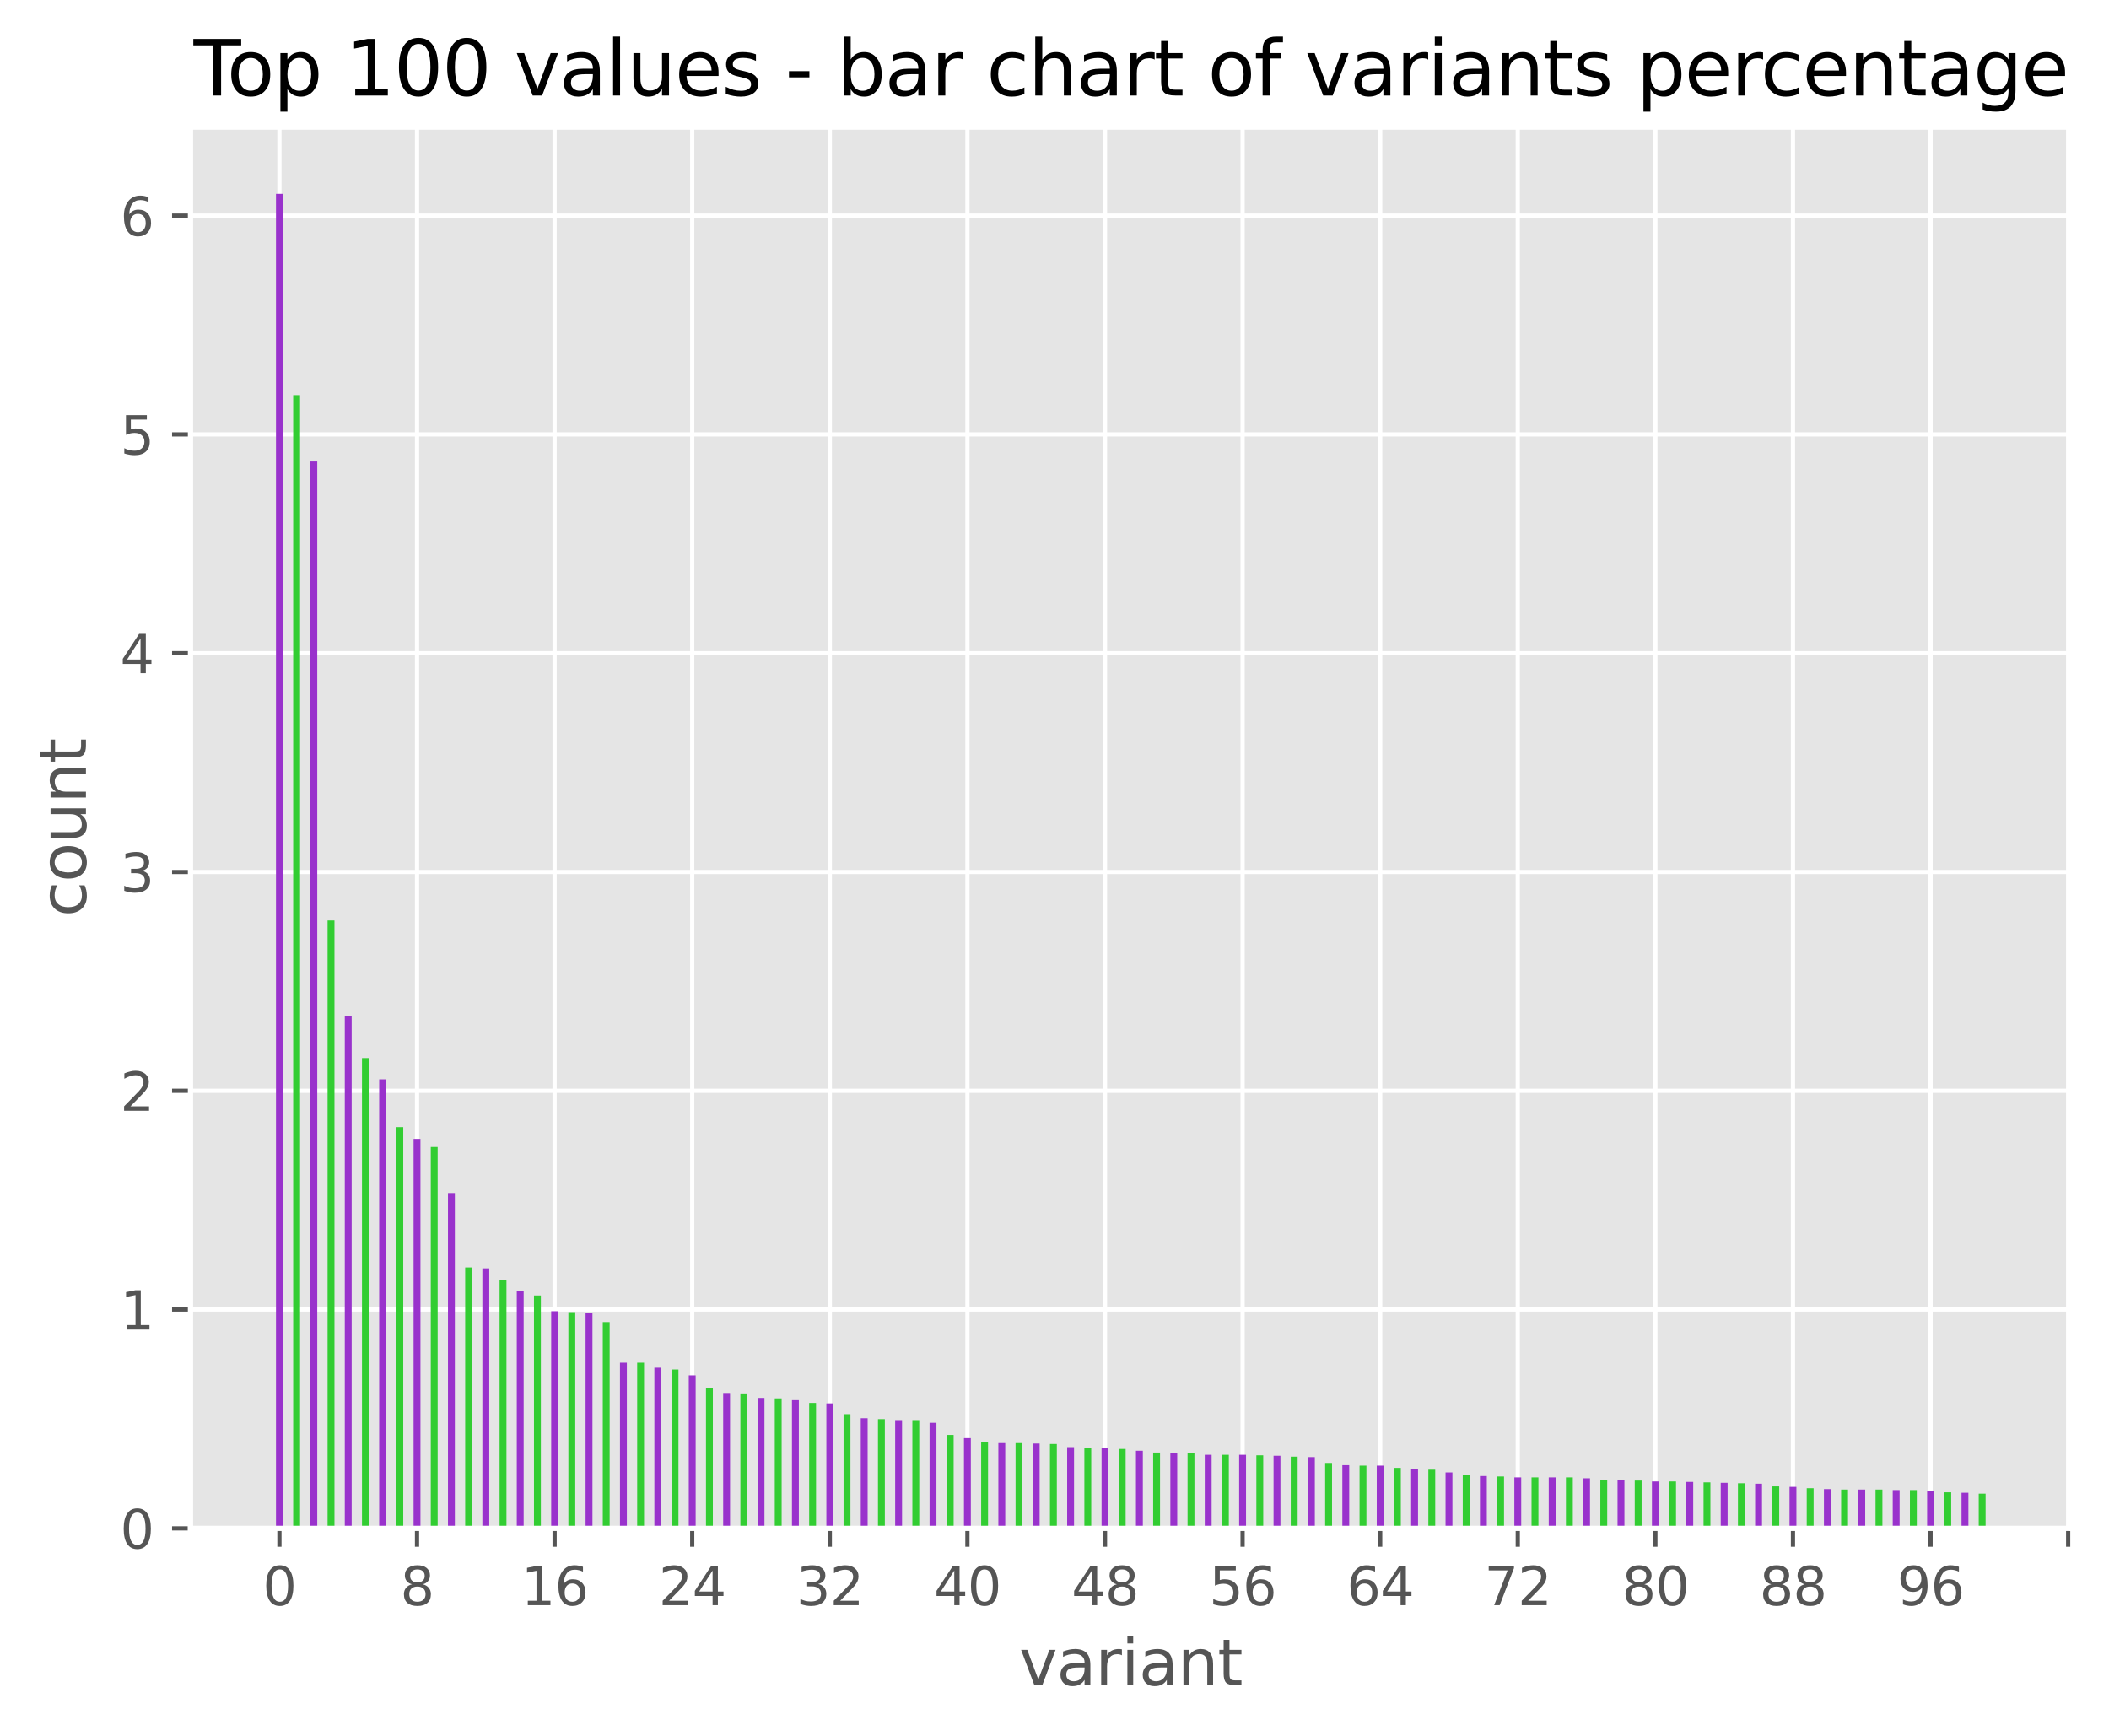 <?xml version="1.0" encoding="utf-8" standalone="no"?>
<!DOCTYPE svg PUBLIC "-//W3C//DTD SVG 1.1//EN"
  "http://www.w3.org/Graphics/SVG/1.1/DTD/svg11.dtd">
<svg xmlns:xlink="http://www.w3.org/1999/xlink" width="400.496pt" height="329.746pt" viewBox="0 0 400.496 329.746" xmlns="http://www.w3.org/2000/svg" version="1.1">
 <defs>
  <style type="text/css">*{stroke-linejoin: round; stroke-linecap: butt}</style>
 </defs>
 <g id="figure_1">
  <g id="patch_1">
   <path d="M 0 329.746 
L 400.496 329.746 
L 400.496 0 
L 0 0 
z
" style="fill: #ffffff"/>
  </g>
  <g id="axes_1">
   <g id="patch_2">
    <path d="M 36.176 290.254 
L 393.296 290.254 
L 393.296 24.142 
L 36.176 24.142 
z
" style="fill: #e5e5e5"/>
   </g>
   <g id="matplotlib.axis_1">
    <g id="xtick_1">
     <g id="line2d_1">
      <path d="M 53.062 290.254 
L 53.062 24.142 
" clip-path="url(#pe8bacda9ab)" style="fill: none; stroke: #ffffff; stroke-width: 0.8; stroke-linecap: square"/>
     </g>
     <g id="line2d_2">
      <defs>
       <path id="m573deefb38" d="M 0 0 
L 0 3.5 
" style="stroke: #555555; stroke-width: 0.8"/>
      </defs>
      <g>
       <use xlink:href="#m573deefb38" x="53.062" y="290.254" style="fill: #555555; stroke: #555555; stroke-width: 0.8"/>
      </g>
     </g>
     <g id="text_1">
      <!-- 0 -->
      <g style="fill: #555555" transform="translate(49.881 304.852)scale(0.1 -0.1)">
       <defs>
        <path id="DejaVuSans-30" d="M 2034 4250 
Q 1547 4250 1301 3770 
Q 1056 3291 1056 2328 
Q 1056 1369 1301 889 
Q 1547 409 2034 409 
Q 2525 409 2770 889 
Q 3016 1369 3016 2328 
Q 3016 3291 2770 3770 
Q 2525 4250 2034 4250 
z
M 2034 4750 
Q 2819 4750 3233 4129 
Q 3647 3509 3647 2328 
Q 3647 1150 3233 529 
Q 2819 -91 2034 -91 
Q 1250 -91 836 529 
Q 422 1150 422 2328 
Q 422 3509 836 4129 
Q 1250 4750 2034 4750 
z
" transform="scale(0.016)"/>
       </defs>
       <use xlink:href="#DejaVuSans-30"/>
      </g>
     </g>
    </g>
    <g id="xtick_2">
     <g id="line2d_3">
      <path d="M 79.191 290.254 
L 79.191 24.142 
" clip-path="url(#pe8bacda9ab)" style="fill: none; stroke: #ffffff; stroke-width: 0.8; stroke-linecap: square"/>
     </g>
     <g id="line2d_4">
      <g>
       <use xlink:href="#m573deefb38" x="79.191" y="290.254" style="fill: #555555; stroke: #555555; stroke-width: 0.8"/>
      </g>
     </g>
     <g id="text_2">
      <!-- 8 -->
      <g style="fill: #555555" transform="translate(76.01 304.852)scale(0.1 -0.1)">
       <defs>
        <path id="DejaVuSans-38" d="M 2034 2216 
Q 1584 2216 1326 1975 
Q 1069 1734 1069 1313 
Q 1069 891 1326 650 
Q 1584 409 2034 409 
Q 2484 409 2743 651 
Q 3003 894 3003 1313 
Q 3003 1734 2745 1975 
Q 2488 2216 2034 2216 
z
M 1403 2484 
Q 997 2584 770 2862 
Q 544 3141 544 3541 
Q 544 4100 942 4425 
Q 1341 4750 2034 4750 
Q 2731 4750 3128 4425 
Q 3525 4100 3525 3541 
Q 3525 3141 3298 2862 
Q 3072 2584 2669 2484 
Q 3125 2378 3379 2068 
Q 3634 1759 3634 1313 
Q 3634 634 3220 271 
Q 2806 -91 2034 -91 
Q 1263 -91 848 271 
Q 434 634 434 1313 
Q 434 1759 690 2068 
Q 947 2378 1403 2484 
z
M 1172 3481 
Q 1172 3119 1398 2916 
Q 1625 2713 2034 2713 
Q 2441 2713 2670 2916 
Q 2900 3119 2900 3481 
Q 2900 3844 2670 4047 
Q 2441 4250 2034 4250 
Q 1625 4250 1398 4047 
Q 1172 3844 1172 3481 
z
" transform="scale(0.016)"/>
       </defs>
       <use xlink:href="#DejaVuSans-38"/>
      </g>
     </g>
    </g>
    <g id="xtick_3">
     <g id="line2d_5">
      <path d="M 105.32 290.254 
L 105.32 24.142 
" clip-path="url(#pe8bacda9ab)" style="fill: none; stroke: #ffffff; stroke-width: 0.8; stroke-linecap: square"/>
     </g>
     <g id="line2d_6">
      <g>
       <use xlink:href="#m573deefb38" x="105.32" y="290.254" style="fill: #555555; stroke: #555555; stroke-width: 0.8"/>
      </g>
     </g>
     <g id="text_3">
      <!-- 16 -->
      <g style="fill: #555555" transform="translate(98.958 304.852)scale(0.1 -0.1)">
       <defs>
        <path id="DejaVuSans-31" d="M 794 531 
L 1825 531 
L 1825 4091 
L 703 3866 
L 703 4441 
L 1819 4666 
L 2450 4666 
L 2450 531 
L 3481 531 
L 3481 0 
L 794 0 
L 794 531 
z
" transform="scale(0.016)"/>
        <path id="DejaVuSans-36" d="M 2113 2584 
Q 1688 2584 1439 2293 
Q 1191 2003 1191 1497 
Q 1191 994 1439 701 
Q 1688 409 2113 409 
Q 2538 409 2786 701 
Q 3034 994 3034 1497 
Q 3034 2003 2786 2293 
Q 2538 2584 2113 2584 
z
M 3366 4563 
L 3366 3988 
Q 3128 4100 2886 4159 
Q 2644 4219 2406 4219 
Q 1781 4219 1451 3797 
Q 1122 3375 1075 2522 
Q 1259 2794 1537 2939 
Q 1816 3084 2150 3084 
Q 2853 3084 3261 2657 
Q 3669 2231 3669 1497 
Q 3669 778 3244 343 
Q 2819 -91 2113 -91 
Q 1303 -91 875 529 
Q 447 1150 447 2328 
Q 447 3434 972 4092 
Q 1497 4750 2381 4750 
Q 2619 4750 2861 4703 
Q 3103 4656 3366 4563 
z
" transform="scale(0.016)"/>
       </defs>
       <use xlink:href="#DejaVuSans-31"/>
       <use xlink:href="#DejaVuSans-36" x="63.623"/>
      </g>
     </g>
    </g>
    <g id="xtick_4">
     <g id="line2d_7">
      <path d="M 131.45 290.254 
L 131.45 24.142 
" clip-path="url(#pe8bacda9ab)" style="fill: none; stroke: #ffffff; stroke-width: 0.8; stroke-linecap: square"/>
     </g>
     <g id="line2d_8">
      <g>
       <use xlink:href="#m573deefb38" x="131.45" y="290.254" style="fill: #555555; stroke: #555555; stroke-width: 0.8"/>
      </g>
     </g>
     <g id="text_4">
      <!-- 24 -->
      <g style="fill: #555555" transform="translate(125.087 304.852)scale(0.1 -0.1)">
       <defs>
        <path id="DejaVuSans-32" d="M 1228 531 
L 3431 531 
L 3431 0 
L 469 0 
L 469 531 
Q 828 903 1448 1529 
Q 2069 2156 2228 2338 
Q 2531 2678 2651 2914 
Q 2772 3150 2772 3378 
Q 2772 3750 2511 3984 
Q 2250 4219 1831 4219 
Q 1534 4219 1204 4116 
Q 875 4013 500 3803 
L 500 4441 
Q 881 4594 1212 4672 
Q 1544 4750 1819 4750 
Q 2544 4750 2975 4387 
Q 3406 4025 3406 3419 
Q 3406 3131 3298 2873 
Q 3191 2616 2906 2266 
Q 2828 2175 2409 1742 
Q 1991 1309 1228 531 
z
" transform="scale(0.016)"/>
        <path id="DejaVuSans-34" d="M 2419 4116 
L 825 1625 
L 2419 1625 
L 2419 4116 
z
M 2253 4666 
L 3047 4666 
L 3047 1625 
L 3713 1625 
L 3713 1100 
L 3047 1100 
L 3047 0 
L 2419 0 
L 2419 1100 
L 313 1100 
L 313 1709 
L 2253 4666 
z
" transform="scale(0.016)"/>
       </defs>
       <use xlink:href="#DejaVuSans-32"/>
       <use xlink:href="#DejaVuSans-34" x="63.623"/>
      </g>
     </g>
    </g>
    <g id="xtick_5">
     <g id="line2d_9">
      <path d="M 157.579 290.254 
L 157.579 24.142 
" clip-path="url(#pe8bacda9ab)" style="fill: none; stroke: #ffffff; stroke-width: 0.8; stroke-linecap: square"/>
     </g>
     <g id="line2d_10">
      <g>
       <use xlink:href="#m573deefb38" x="157.579" y="290.254" style="fill: #555555; stroke: #555555; stroke-width: 0.8"/>
      </g>
     </g>
     <g id="text_5">
      <!-- 32 -->
      <g style="fill: #555555" transform="translate(151.216 304.852)scale(0.1 -0.1)">
       <defs>
        <path id="DejaVuSans-33" d="M 2597 2516 
Q 3050 2419 3304 2112 
Q 3559 1806 3559 1356 
Q 3559 666 3084 287 
Q 2609 -91 1734 -91 
Q 1441 -91 1130 -33 
Q 819 25 488 141 
L 488 750 
Q 750 597 1062 519 
Q 1375 441 1716 441 
Q 2309 441 2620 675 
Q 2931 909 2931 1356 
Q 2931 1769 2642 2001 
Q 2353 2234 1838 2234 
L 1294 2234 
L 1294 2753 
L 1863 2753 
Q 2328 2753 2575 2939 
Q 2822 3125 2822 3475 
Q 2822 3834 2567 4026 
Q 2313 4219 1838 4219 
Q 1578 4219 1281 4162 
Q 984 4106 628 3988 
L 628 4550 
Q 988 4650 1302 4700 
Q 1616 4750 1894 4750 
Q 2613 4750 3031 4423 
Q 3450 4097 3450 3541 
Q 3450 3153 3228 2886 
Q 3006 2619 2597 2516 
z
" transform="scale(0.016)"/>
       </defs>
       <use xlink:href="#DejaVuSans-33"/>
       <use xlink:href="#DejaVuSans-32" x="63.623"/>
      </g>
     </g>
    </g>
    <g id="xtick_6">
     <g id="line2d_11">
      <path d="M 183.708 290.254 
L 183.708 24.142 
" clip-path="url(#pe8bacda9ab)" style="fill: none; stroke: #ffffff; stroke-width: 0.8; stroke-linecap: square"/>
     </g>
     <g id="line2d_12">
      <g>
       <use xlink:href="#m573deefb38" x="183.708" y="290.254" style="fill: #555555; stroke: #555555; stroke-width: 0.8"/>
      </g>
     </g>
     <g id="text_6">
      <!-- 40 -->
      <g style="fill: #555555" transform="translate(177.345 304.852)scale(0.1 -0.1)">
       <use xlink:href="#DejaVuSans-34"/>
       <use xlink:href="#DejaVuSans-30" x="63.623"/>
      </g>
     </g>
    </g>
    <g id="xtick_7">
     <g id="line2d_13">
      <path d="M 209.837 290.254 
L 209.837 24.142 
" clip-path="url(#pe8bacda9ab)" style="fill: none; stroke: #ffffff; stroke-width: 0.8; stroke-linecap: square"/>
     </g>
     <g id="line2d_14">
      <g>
       <use xlink:href="#m573deefb38" x="209.837" y="290.254" style="fill: #555555; stroke: #555555; stroke-width: 0.8"/>
      </g>
     </g>
     <g id="text_7">
      <!-- 48 -->
      <g style="fill: #555555" transform="translate(203.475 304.852)scale(0.1 -0.1)">
       <use xlink:href="#DejaVuSans-34"/>
       <use xlink:href="#DejaVuSans-38" x="63.623"/>
      </g>
     </g>
    </g>
    <g id="xtick_8">
     <g id="line2d_15">
      <path d="M 235.966 290.254 
L 235.966 24.142 
" clip-path="url(#pe8bacda9ab)" style="fill: none; stroke: #ffffff; stroke-width: 0.8; stroke-linecap: square"/>
     </g>
     <g id="line2d_16">
      <g>
       <use xlink:href="#m573deefb38" x="235.966" y="290.254" style="fill: #555555; stroke: #555555; stroke-width: 0.8"/>
      </g>
     </g>
     <g id="text_8">
      <!-- 56 -->
      <g style="fill: #555555" transform="translate(229.604 304.852)scale(0.1 -0.1)">
       <defs>
        <path id="DejaVuSans-35" d="M 691 4666 
L 3169 4666 
L 3169 4134 
L 1269 4134 
L 1269 2991 
Q 1406 3038 1543 3061 
Q 1681 3084 1819 3084 
Q 2600 3084 3056 2656 
Q 3513 2228 3513 1497 
Q 3513 744 3044 326 
Q 2575 -91 1722 -91 
Q 1428 -91 1123 -41 
Q 819 9 494 109 
L 494 744 
Q 775 591 1075 516 
Q 1375 441 1709 441 
Q 2250 441 2565 725 
Q 2881 1009 2881 1497 
Q 2881 1984 2565 2268 
Q 2250 2553 1709 2553 
Q 1456 2553 1204 2497 
Q 953 2441 691 2322 
L 691 4666 
z
" transform="scale(0.016)"/>
       </defs>
       <use xlink:href="#DejaVuSans-35"/>
       <use xlink:href="#DejaVuSans-36" x="63.623"/>
      </g>
     </g>
    </g>
    <g id="xtick_9">
     <g id="line2d_17">
      <path d="M 262.095 290.254 
L 262.095 24.142 
" clip-path="url(#pe8bacda9ab)" style="fill: none; stroke: #ffffff; stroke-width: 0.8; stroke-linecap: square"/>
     </g>
     <g id="line2d_18">
      <g>
       <use xlink:href="#m573deefb38" x="262.095" y="290.254" style="fill: #555555; stroke: #555555; stroke-width: 0.8"/>
      </g>
     </g>
     <g id="text_9">
      <!-- 64 -->
      <g style="fill: #555555" transform="translate(255.733 304.852)scale(0.1 -0.1)">
       <use xlink:href="#DejaVuSans-36"/>
       <use xlink:href="#DejaVuSans-34" x="63.623"/>
      </g>
     </g>
    </g>
    <g id="xtick_10">
     <g id="line2d_19">
      <path d="M 288.224 290.254 
L 288.224 24.142 
" clip-path="url(#pe8bacda9ab)" style="fill: none; stroke: #ffffff; stroke-width: 0.8; stroke-linecap: square"/>
     </g>
     <g id="line2d_20">
      <g>
       <use xlink:href="#m573deefb38" x="288.224" y="290.254" style="fill: #555555; stroke: #555555; stroke-width: 0.8"/>
      </g>
     </g>
     <g id="text_10">
      <!-- 72 -->
      <g style="fill: #555555" transform="translate(281.862 304.852)scale(0.1 -0.1)">
       <defs>
        <path id="DejaVuSans-37" d="M 525 4666 
L 3525 4666 
L 3525 4397 
L 1831 0 
L 1172 0 
L 2766 4134 
L 525 4134 
L 525 4666 
z
" transform="scale(0.016)"/>
       </defs>
       <use xlink:href="#DejaVuSans-37"/>
       <use xlink:href="#DejaVuSans-32" x="63.623"/>
      </g>
     </g>
    </g>
    <g id="xtick_11">
     <g id="line2d_21">
      <path d="M 314.354 290.254 
L 314.354 24.142 
" clip-path="url(#pe8bacda9ab)" style="fill: none; stroke: #ffffff; stroke-width: 0.8; stroke-linecap: square"/>
     </g>
     <g id="line2d_22">
      <g>
       <use xlink:href="#m573deefb38" x="314.354" y="290.254" style="fill: #555555; stroke: #555555; stroke-width: 0.8"/>
      </g>
     </g>
     <g id="text_11">
      <!-- 80 -->
      <g style="fill: #555555" transform="translate(307.991 304.852)scale(0.1 -0.1)">
       <use xlink:href="#DejaVuSans-38"/>
       <use xlink:href="#DejaVuSans-30" x="63.623"/>
      </g>
     </g>
    </g>
    <g id="xtick_12">
     <g id="line2d_23">
      <path d="M 340.483 290.254 
L 340.483 24.142 
" clip-path="url(#pe8bacda9ab)" style="fill: none; stroke: #ffffff; stroke-width: 0.8; stroke-linecap: square"/>
     </g>
     <g id="line2d_24">
      <g>
       <use xlink:href="#m573deefb38" x="340.483" y="290.254" style="fill: #555555; stroke: #555555; stroke-width: 0.8"/>
      </g>
     </g>
     <g id="text_12">
      <!-- 88 -->
      <g style="fill: #555555" transform="translate(334.12 304.852)scale(0.1 -0.1)">
       <use xlink:href="#DejaVuSans-38"/>
       <use xlink:href="#DejaVuSans-38" x="63.623"/>
      </g>
     </g>
    </g>
    <g id="xtick_13">
     <g id="line2d_25">
      <path d="M 366.612 290.254 
L 366.612 24.142 
" clip-path="url(#pe8bacda9ab)" style="fill: none; stroke: #ffffff; stroke-width: 0.8; stroke-linecap: square"/>
     </g>
     <g id="line2d_26">
      <g>
       <use xlink:href="#m573deefb38" x="366.612" y="290.254" style="fill: #555555; stroke: #555555; stroke-width: 0.8"/>
      </g>
     </g>
     <g id="text_13">
      <!-- 96 -->
      <g style="fill: #555555" transform="translate(360.249 304.852)scale(0.1 -0.1)">
       <defs>
        <path id="DejaVuSans-39" d="M 703 97 
L 703 672 
Q 941 559 1184 500 
Q 1428 441 1663 441 
Q 2288 441 2617 861 
Q 2947 1281 2994 2138 
Q 2813 1869 2534 1725 
Q 2256 1581 1919 1581 
Q 1219 1581 811 2004 
Q 403 2428 403 3163 
Q 403 3881 828 4315 
Q 1253 4750 1959 4750 
Q 2769 4750 3195 4129 
Q 3622 3509 3622 2328 
Q 3622 1225 3098 567 
Q 2575 -91 1691 -91 
Q 1453 -91 1209 -44 
Q 966 3 703 97 
z
M 1959 2075 
Q 2384 2075 2632 2365 
Q 2881 2656 2881 3163 
Q 2881 3666 2632 3958 
Q 2384 4250 1959 4250 
Q 1534 4250 1286 3958 
Q 1038 3666 1038 3163 
Q 1038 2656 1286 2365 
Q 1534 2075 1959 2075 
z
" transform="scale(0.016)"/>
       </defs>
       <use xlink:href="#DejaVuSans-39"/>
       <use xlink:href="#DejaVuSans-36" x="63.623"/>
      </g>
     </g>
    </g>
    <g id="xtick_14">
     <g id="line2d_27">
      <path d="M 392.741 290.254 
L 392.741 24.142 
" clip-path="url(#pe8bacda9ab)" style="fill: none; stroke: #ffffff; stroke-width: 0.8; stroke-linecap: square"/>
     </g>
     <g id="line2d_28">
      <g>
       <use xlink:href="#m573deefb38" x="392.741" y="290.254" style="fill: #555555; stroke: #555555; stroke-width: 0.8"/>
      </g>
     </g>
    </g>
    <g id="text_14">
     <!-- variant -->
     <g style="fill: #555555" transform="translate(193.543 320.05)scale(0.12 -0.12)">
      <defs>
       <path id="DejaVuSans-76" d="M 191 3500 
L 800 3500 
L 1894 563 
L 2988 3500 
L 3597 3500 
L 2284 0 
L 1503 0 
L 191 3500 
z
" transform="scale(0.016)"/>
       <path id="DejaVuSans-61" d="M 2194 1759 
Q 1497 1759 1228 1600 
Q 959 1441 959 1056 
Q 959 750 1161 570 
Q 1363 391 1709 391 
Q 2188 391 2477 730 
Q 2766 1069 2766 1631 
L 2766 1759 
L 2194 1759 
z
M 3341 1997 
L 3341 0 
L 2766 0 
L 2766 531 
Q 2569 213 2275 61 
Q 1981 -91 1556 -91 
Q 1019 -91 701 211 
Q 384 513 384 1019 
Q 384 1609 779 1909 
Q 1175 2209 1959 2209 
L 2766 2209 
L 2766 2266 
Q 2766 2663 2505 2880 
Q 2244 3097 1772 3097 
Q 1472 3097 1187 3025 
Q 903 2953 641 2809 
L 641 3341 
Q 956 3463 1253 3523 
Q 1550 3584 1831 3584 
Q 2591 3584 2966 3190 
Q 3341 2797 3341 1997 
z
" transform="scale(0.016)"/>
       <path id="DejaVuSans-72" d="M 2631 2963 
Q 2534 3019 2420 3045 
Q 2306 3072 2169 3072 
Q 1681 3072 1420 2755 
Q 1159 2438 1159 1844 
L 1159 0 
L 581 0 
L 581 3500 
L 1159 3500 
L 1159 2956 
Q 1341 3275 1631 3429 
Q 1922 3584 2338 3584 
Q 2397 3584 2469 3576 
Q 2541 3569 2628 3553 
L 2631 2963 
z
" transform="scale(0.016)"/>
       <path id="DejaVuSans-69" d="M 603 3500 
L 1178 3500 
L 1178 0 
L 603 0 
L 603 3500 
z
M 603 4863 
L 1178 4863 
L 1178 4134 
L 603 4134 
L 603 4863 
z
" transform="scale(0.016)"/>
       <path id="DejaVuSans-6e" d="M 3513 2113 
L 3513 0 
L 2938 0 
L 2938 2094 
Q 2938 2591 2744 2837 
Q 2550 3084 2163 3084 
Q 1697 3084 1428 2787 
Q 1159 2491 1159 1978 
L 1159 0 
L 581 0 
L 581 3500 
L 1159 3500 
L 1159 2956 
Q 1366 3272 1645 3428 
Q 1925 3584 2291 3584 
Q 2894 3584 3203 3211 
Q 3513 2838 3513 2113 
z
" transform="scale(0.016)"/>
       <path id="DejaVuSans-74" d="M 1172 4494 
L 1172 3500 
L 2356 3500 
L 2356 3053 
L 1172 3053 
L 1172 1153 
Q 1172 725 1289 603 
Q 1406 481 1766 481 
L 2356 481 
L 2356 0 
L 1766 0 
Q 1100 0 847 248 
Q 594 497 594 1153 
L 594 3053 
L 172 3053 
L 172 3500 
L 594 3500 
L 594 4494 
L 1172 4494 
z
" transform="scale(0.016)"/>
      </defs>
      <use xlink:href="#DejaVuSans-76"/>
      <use xlink:href="#DejaVuSans-61" x="59.18"/>
      <use xlink:href="#DejaVuSans-72" x="120.459"/>
      <use xlink:href="#DejaVuSans-69" x="161.572"/>
      <use xlink:href="#DejaVuSans-61" x="189.355"/>
      <use xlink:href="#DejaVuSans-6e" x="250.635"/>
      <use xlink:href="#DejaVuSans-74" x="314.014"/>
     </g>
    </g>
   </g>
   <g id="matplotlib.axis_2">
    <g id="ytick_1">
     <g id="line2d_29">
      <path d="M 36.176 290.254 
L 393.296 290.254 
" clip-path="url(#pe8bacda9ab)" style="fill: none; stroke: #ffffff; stroke-width: 0.8; stroke-linecap: square"/>
     </g>
     <g id="line2d_30">
      <defs>
       <path id="mc9c6b6f930" d="M 0 0 
L -3.5 0 
" style="stroke: #555555; stroke-width: 0.8"/>
      </defs>
      <g>
       <use xlink:href="#mc9c6b6f930" x="36.176" y="290.254" style="fill: #555555; stroke: #555555; stroke-width: 0.8"/>
      </g>
     </g>
     <g id="text_15">
      <!-- 0 -->
      <g style="fill: #555555" transform="translate(22.814 294.053)scale(0.1 -0.1)">
       <use xlink:href="#DejaVuSans-30"/>
      </g>
     </g>
    </g>
    <g id="ytick_2">
     <g id="line2d_31">
      <path d="M 36.176 248.703 
L 393.296 248.703 
" clip-path="url(#pe8bacda9ab)" style="fill: none; stroke: #ffffff; stroke-width: 0.8; stroke-linecap: square"/>
     </g>
     <g id="line2d_32">
      <g>
       <use xlink:href="#mc9c6b6f930" x="36.176" y="248.703" style="fill: #555555; stroke: #555555; stroke-width: 0.8"/>
      </g>
     </g>
     <g id="text_16">
      <!-- 1 -->
      <g style="fill: #555555" transform="translate(22.814 252.502)scale(0.1 -0.1)">
       <use xlink:href="#DejaVuSans-31"/>
      </g>
     </g>
    </g>
    <g id="ytick_3">
     <g id="line2d_33">
      <path d="M 36.176 207.153 
L 393.296 207.153 
" clip-path="url(#pe8bacda9ab)" style="fill: none; stroke: #ffffff; stroke-width: 0.8; stroke-linecap: square"/>
     </g>
     <g id="line2d_34">
      <g>
       <use xlink:href="#mc9c6b6f930" x="36.176" y="207.153" style="fill: #555555; stroke: #555555; stroke-width: 0.8"/>
      </g>
     </g>
     <g id="text_17">
      <!-- 2 -->
      <g style="fill: #555555" transform="translate(22.814 210.952)scale(0.1 -0.1)">
       <use xlink:href="#DejaVuSans-32"/>
      </g>
     </g>
    </g>
    <g id="ytick_4">
     <g id="line2d_35">
      <path d="M 36.176 165.602 
L 393.296 165.602 
" clip-path="url(#pe8bacda9ab)" style="fill: none; stroke: #ffffff; stroke-width: 0.8; stroke-linecap: square"/>
     </g>
     <g id="line2d_36">
      <g>
       <use xlink:href="#mc9c6b6f930" x="36.176" y="165.602" style="fill: #555555; stroke: #555555; stroke-width: 0.8"/>
      </g>
     </g>
     <g id="text_18">
      <!-- 3 -->
      <g style="fill: #555555" transform="translate(22.814 169.401)scale(0.1 -0.1)">
       <use xlink:href="#DejaVuSans-33"/>
      </g>
     </g>
    </g>
    <g id="ytick_5">
     <g id="line2d_37">
      <path d="M 36.176 124.051 
L 393.296 124.051 
" clip-path="url(#pe8bacda9ab)" style="fill: none; stroke: #ffffff; stroke-width: 0.8; stroke-linecap: square"/>
     </g>
     <g id="line2d_38">
      <g>
       <use xlink:href="#mc9c6b6f930" x="36.176" y="124.051" style="fill: #555555; stroke: #555555; stroke-width: 0.8"/>
      </g>
     </g>
     <g id="text_19">
      <!-- 4 -->
      <g style="fill: #555555" transform="translate(22.814 127.85)scale(0.1 -0.1)">
       <use xlink:href="#DejaVuSans-34"/>
      </g>
     </g>
    </g>
    <g id="ytick_6">
     <g id="line2d_39">
      <path d="M 36.176 82.501 
L 393.296 82.501 
" clip-path="url(#pe8bacda9ab)" style="fill: none; stroke: #ffffff; stroke-width: 0.8; stroke-linecap: square"/>
     </g>
     <g id="line2d_40">
      <g>
       <use xlink:href="#mc9c6b6f930" x="36.176" y="82.501" style="fill: #555555; stroke: #555555; stroke-width: 0.8"/>
      </g>
     </g>
     <g id="text_20">
      <!-- 5 -->
      <g style="fill: #555555" transform="translate(22.814 86.3)scale(0.1 -0.1)">
       <use xlink:href="#DejaVuSans-35"/>
      </g>
     </g>
    </g>
    <g id="ytick_7">
     <g id="line2d_41">
      <path d="M 36.176 40.95 
L 393.296 40.95 
" clip-path="url(#pe8bacda9ab)" style="fill: none; stroke: #ffffff; stroke-width: 0.8; stroke-linecap: square"/>
     </g>
     <g id="line2d_42">
      <g>
       <use xlink:href="#mc9c6b6f930" x="36.176" y="40.95" style="fill: #555555; stroke: #555555; stroke-width: 0.8"/>
      </g>
     </g>
     <g id="text_21">
      <!-- 6 -->
      <g style="fill: #555555" transform="translate(22.814 44.749)scale(0.1 -0.1)">
       <use xlink:href="#DejaVuSans-36"/>
      </g>
     </g>
    </g>
    <g id="text_22">
     <!-- count -->
     <g style="fill: #555555" transform="translate(16.318 174.125)rotate(-90)scale(0.12 -0.12)">
      <defs>
       <path id="DejaVuSans-63" d="M 3122 3366 
L 3122 2828 
Q 2878 2963 2633 3030 
Q 2388 3097 2138 3097 
Q 1578 3097 1268 2742 
Q 959 2388 959 1747 
Q 959 1106 1268 751 
Q 1578 397 2138 397 
Q 2388 397 2633 464 
Q 2878 531 3122 666 
L 3122 134 
Q 2881 22 2623 -34 
Q 2366 -91 2075 -91 
Q 1284 -91 818 406 
Q 353 903 353 1747 
Q 353 2603 823 3093 
Q 1294 3584 2113 3584 
Q 2378 3584 2631 3529 
Q 2884 3475 3122 3366 
z
" transform="scale(0.016)"/>
       <path id="DejaVuSans-6f" d="M 1959 3097 
Q 1497 3097 1228 2736 
Q 959 2375 959 1747 
Q 959 1119 1226 758 
Q 1494 397 1959 397 
Q 2419 397 2687 759 
Q 2956 1122 2956 1747 
Q 2956 2369 2687 2733 
Q 2419 3097 1959 3097 
z
M 1959 3584 
Q 2709 3584 3137 3096 
Q 3566 2609 3566 1747 
Q 3566 888 3137 398 
Q 2709 -91 1959 -91 
Q 1206 -91 779 398 
Q 353 888 353 1747 
Q 353 2609 779 3096 
Q 1206 3584 1959 3584 
z
" transform="scale(0.016)"/>
       <path id="DejaVuSans-75" d="M 544 1381 
L 544 3500 
L 1119 3500 
L 1119 1403 
Q 1119 906 1312 657 
Q 1506 409 1894 409 
Q 2359 409 2629 706 
Q 2900 1003 2900 1516 
L 2900 3500 
L 3475 3500 
L 3475 0 
L 2900 0 
L 2900 538 
Q 2691 219 2414 64 
Q 2138 -91 1772 -91 
Q 1169 -91 856 284 
Q 544 659 544 1381 
z
M 1991 3584 
L 1991 3584 
z
" transform="scale(0.016)"/>
      </defs>
      <use xlink:href="#DejaVuSans-63"/>
      <use xlink:href="#DejaVuSans-6f" x="54.98"/>
      <use xlink:href="#DejaVuSans-75" x="116.162"/>
      <use xlink:href="#DejaVuSans-6e" x="179.541"/>
      <use xlink:href="#DejaVuSans-74" x="242.92"/>
     </g>
    </g>
   </g>
   <g id="patch_3">
    <path d="M 52.409 290.254 
L 53.715 290.254 
L 53.715 36.814 
L 52.409 36.814 
z
" clip-path="url(#pe8bacda9ab)" style="fill: #9932cc"/>
   </g>
   <g id="patch_4">
    <path d="M 55.675 290.254 
L 56.982 290.254 
L 56.982 75.04 
L 55.675 75.04 
z
" clip-path="url(#pe8bacda9ab)" style="fill: #32cd32"/>
   </g>
   <g id="patch_5">
    <path d="M 58.941 290.254 
L 60.248 290.254 
L 60.248 87.639 
L 58.941 87.639 
z
" clip-path="url(#pe8bacda9ab)" style="fill: #9932cc"/>
   </g>
   <g id="patch_6">
    <path d="M 62.207 290.254 
L 63.514 290.254 
L 63.514 174.804 
L 62.207 174.804 
z
" clip-path="url(#pe8bacda9ab)" style="fill: #32cd32"/>
   </g>
   <g id="patch_7">
    <path d="M 65.474 290.254 
L 66.78 290.254 
L 66.78 192.889 
L 65.474 192.889 
z
" clip-path="url(#pe8bacda9ab)" style="fill: #9932cc"/>
   </g>
   <g id="patch_8">
    <path d="M 68.74 290.254 
L 70.046 290.254 
L 70.046 200.946 
L 68.74 200.946 
z
" clip-path="url(#pe8bacda9ab)" style="fill: #32cd32"/>
   </g>
   <g id="patch_9">
    <path d="M 72.006 290.254 
L 73.312 290.254 
L 73.312 204.974 
L 72.006 204.974 
z
" clip-path="url(#pe8bacda9ab)" style="fill: #9932cc"/>
   </g>
   <g id="patch_10">
    <path d="M 75.272 290.254 
L 76.578 290.254 
L 76.578 214.059 
L 75.272 214.059 
z
" clip-path="url(#pe8bacda9ab)" style="fill: #32cd32"/>
   </g>
   <g id="patch_11">
    <path d="M 78.538 290.254 
L 79.845 290.254 
L 79.845 216.287 
L 78.538 216.287 
z
" clip-path="url(#pe8bacda9ab)" style="fill: #9932cc"/>
   </g>
   <g id="patch_12">
    <path d="M 81.804 290.254 
L 83.111 290.254 
L 83.111 217.83 
L 81.804 217.83 
z
" clip-path="url(#pe8bacda9ab)" style="fill: #32cd32"/>
   </g>
   <g id="patch_13">
    <path d="M 85.07 290.254 
L 86.377 290.254 
L 86.377 226.572 
L 85.07 226.572 
z
" clip-path="url(#pe8bacda9ab)" style="fill: #9932cc"/>
   </g>
   <g id="patch_14">
    <path d="M 88.337 290.254 
L 89.643 290.254 
L 89.643 240.714 
L 88.337 240.714 
z
" clip-path="url(#pe8bacda9ab)" style="fill: #32cd32"/>
   </g>
   <g id="patch_15">
    <path d="M 91.603 290.254 
L 92.909 290.254 
L 92.909 240.886 
L 91.603 240.886 
z
" clip-path="url(#pe8bacda9ab)" style="fill: #9932cc"/>
   </g>
   <g id="patch_16">
    <path d="M 94.869 290.254 
L 96.175 290.254 
L 96.175 243.114 
L 94.869 243.114 
z
" clip-path="url(#pe8bacda9ab)" style="fill: #32cd32"/>
   </g>
   <g id="patch_17">
    <path d="M 98.135 290.254 
L 99.441 290.254 
L 99.441 245.171 
L 98.135 245.171 
z
" clip-path="url(#pe8bacda9ab)" style="fill: #9932cc"/>
   </g>
   <g id="patch_18">
    <path d="M 101.401 290.254 
L 102.708 290.254 
L 102.708 246.028 
L 101.401 246.028 
z
" clip-path="url(#pe8bacda9ab)" style="fill: #32cd32"/>
   </g>
   <g id="patch_19">
    <path d="M 104.667 290.254 
L 105.974 290.254 
L 105.974 249.028 
L 104.667 249.028 
z
" clip-path="url(#pe8bacda9ab)" style="fill: #9932cc"/>
   </g>
   <g id="patch_20">
    <path d="M 107.933 290.254 
L 109.24 290.254 
L 109.24 249.199 
L 107.933 249.199 
z
" clip-path="url(#pe8bacda9ab)" style="fill: #32cd32"/>
   </g>
   <g id="patch_21">
    <path d="M 111.2 290.254 
L 112.506 290.254 
L 112.506 249.371 
L 111.2 249.371 
z
" clip-path="url(#pe8bacda9ab)" style="fill: #9932cc"/>
   </g>
   <g id="patch_22">
    <path d="M 114.466 290.254 
L 115.772 290.254 
L 115.772 251.085 
L 114.466 251.085 
z
" clip-path="url(#pe8bacda9ab)" style="fill: #32cd32"/>
   </g>
   <g id="patch_23">
    <path d="M 117.732 290.254 
L 119.038 290.254 
L 119.038 258.799 
L 117.732 258.799 
z
" clip-path="url(#pe8bacda9ab)" style="fill: #9932cc"/>
   </g>
   <g id="patch_24">
    <path d="M 120.998 290.254 
L 122.304 290.254 
L 122.304 258.799 
L 120.998 258.799 
z
" clip-path="url(#pe8bacda9ab)" style="fill: #32cd32"/>
   </g>
   <g id="patch_25">
    <path d="M 124.264 290.254 
L 125.571 290.254 
L 125.571 259.742 
L 124.264 259.742 
z
" clip-path="url(#pe8bacda9ab)" style="fill: #9932cc"/>
   </g>
   <g id="patch_26">
    <path d="M 127.53 290.254 
L 128.837 290.254 
L 128.837 260.084 
L 127.53 260.084 
z
" clip-path="url(#pe8bacda9ab)" style="fill: #32cd32"/>
   </g>
   <g id="patch_27">
    <path d="M 130.796 290.254 
L 132.103 290.254 
L 132.103 261.199 
L 130.796 261.199 
z
" clip-path="url(#pe8bacda9ab)" style="fill: #9932cc"/>
   </g>
   <g id="patch_28">
    <path d="M 134.063 290.254 
L 135.369 290.254 
L 135.369 263.684 
L 134.063 263.684 
z
" clip-path="url(#pe8bacda9ab)" style="fill: #32cd32"/>
   </g>
   <g id="patch_29">
    <path d="M 137.329 290.254 
L 138.635 290.254 
L 138.635 264.541 
L 137.329 264.541 
z
" clip-path="url(#pe8bacda9ab)" style="fill: #9932cc"/>
   </g>
   <g id="patch_30">
    <path d="M 140.595 290.254 
L 141.901 290.254 
L 141.901 264.627 
L 140.595 264.627 
z
" clip-path="url(#pe8bacda9ab)" style="fill: #32cd32"/>
   </g>
   <g id="patch_31">
    <path d="M 143.861 290.254 
L 145.167 290.254 
L 145.167 265.484 
L 143.861 265.484 
z
" clip-path="url(#pe8bacda9ab)" style="fill: #9932cc"/>
   </g>
   <g id="patch_32">
    <path d="M 147.127 290.254 
L 148.434 290.254 
L 148.434 265.57 
L 147.127 265.57 
z
" clip-path="url(#pe8bacda9ab)" style="fill: #32cd32"/>
   </g>
   <g id="patch_33">
    <path d="M 150.393 290.254 
L 151.7 290.254 
L 151.7 265.913 
L 150.393 265.913 
z
" clip-path="url(#pe8bacda9ab)" style="fill: #9932cc"/>
   </g>
   <g id="patch_34">
    <path d="M 153.659 290.254 
L 154.966 290.254 
L 154.966 266.427 
L 153.659 266.427 
z
" clip-path="url(#pe8bacda9ab)" style="fill: #32cd32"/>
   </g>
   <g id="patch_35">
    <path d="M 156.926 290.254 
L 158.232 290.254 
L 158.232 266.512 
L 156.926 266.512 
z
" clip-path="url(#pe8bacda9ab)" style="fill: #9932cc"/>
   </g>
   <g id="patch_36">
    <path d="M 160.192 290.254 
L 161.498 290.254 
L 161.498 268.57 
L 160.192 268.57 
z
" clip-path="url(#pe8bacda9ab)" style="fill: #32cd32"/>
   </g>
   <g id="patch_37">
    <path d="M 163.458 290.254 
L 164.764 290.254 
L 164.764 269.341 
L 163.458 269.341 
z
" clip-path="url(#pe8bacda9ab)" style="fill: #9932cc"/>
   </g>
   <g id="patch_38">
    <path d="M 166.724 290.254 
L 168.03 290.254 
L 168.03 269.512 
L 166.724 269.512 
z
" clip-path="url(#pe8bacda9ab)" style="fill: #32cd32"/>
   </g>
   <g id="patch_39">
    <path d="M 169.99 290.254 
L 171.297 290.254 
L 171.297 269.684 
L 169.99 269.684 
z
" clip-path="url(#pe8bacda9ab)" style="fill: #9932cc"/>
   </g>
   <g id="patch_40">
    <path d="M 173.256 290.254 
L 174.563 290.254 
L 174.563 269.684 
L 173.256 269.684 
z
" clip-path="url(#pe8bacda9ab)" style="fill: #32cd32"/>
   </g>
   <g id="patch_41">
    <path d="M 176.522 290.254 
L 177.829 290.254 
L 177.829 270.198 
L 176.522 270.198 
z
" clip-path="url(#pe8bacda9ab)" style="fill: #9932cc"/>
   </g>
   <g id="patch_42">
    <path d="M 179.789 290.254 
L 181.095 290.254 
L 181.095 272.512 
L 179.789 272.512 
z
" clip-path="url(#pe8bacda9ab)" style="fill: #32cd32"/>
   </g>
   <g id="patch_43">
    <path d="M 183.055 290.254 
L 184.361 290.254 
L 184.361 273.112 
L 183.055 273.112 
z
" clip-path="url(#pe8bacda9ab)" style="fill: #9932cc"/>
   </g>
   <g id="patch_44">
    <path d="M 186.321 290.254 
L 187.627 290.254 
L 187.627 273.883 
L 186.321 273.883 
z
" clip-path="url(#pe8bacda9ab)" style="fill: #32cd32"/>
   </g>
   <g id="patch_45">
    <path d="M 189.587 290.254 
L 190.893 290.254 
L 190.893 274.055 
L 189.587 274.055 
z
" clip-path="url(#pe8bacda9ab)" style="fill: #9932cc"/>
   </g>
   <g id="patch_46">
    <path d="M 192.853 290.254 
L 194.16 290.254 
L 194.16 274.055 
L 192.853 274.055 
z
" clip-path="url(#pe8bacda9ab)" style="fill: #32cd32"/>
   </g>
   <g id="patch_47">
    <path d="M 196.119 290.254 
L 197.426 290.254 
L 197.426 274.141 
L 196.119 274.141 
z
" clip-path="url(#pe8bacda9ab)" style="fill: #9932cc"/>
   </g>
   <g id="patch_48">
    <path d="M 199.385 290.254 
L 200.692 290.254 
L 200.692 274.226 
L 199.385 274.226 
z
" clip-path="url(#pe8bacda9ab)" style="fill: #32cd32"/>
   </g>
   <g id="patch_49">
    <path d="M 202.652 290.254 
L 203.958 290.254 
L 203.958 274.826 
L 202.652 274.826 
z
" clip-path="url(#pe8bacda9ab)" style="fill: #9932cc"/>
   </g>
   <g id="patch_50">
    <path d="M 205.918 290.254 
L 207.224 290.254 
L 207.224 274.998 
L 205.918 274.998 
z
" clip-path="url(#pe8bacda9ab)" style="fill: #32cd32"/>
   </g>
   <g id="patch_51">
    <path d="M 209.184 290.254 
L 210.49 290.254 
L 210.49 274.998 
L 209.184 274.998 
z
" clip-path="url(#pe8bacda9ab)" style="fill: #9932cc"/>
   </g>
   <g id="patch_52">
    <path d="M 212.45 290.254 
L 213.756 290.254 
L 213.756 275.169 
L 212.45 275.169 
z
" clip-path="url(#pe8bacda9ab)" style="fill: #32cd32"/>
   </g>
   <g id="patch_53">
    <path d="M 215.716 290.254 
L 217.023 290.254 
L 217.023 275.512 
L 215.716 275.512 
z
" clip-path="url(#pe8bacda9ab)" style="fill: #9932cc"/>
   </g>
   <g id="patch_54">
    <path d="M 218.982 290.254 
L 220.289 290.254 
L 220.289 275.855 
L 218.982 275.855 
z
" clip-path="url(#pe8bacda9ab)" style="fill: #32cd32"/>
   </g>
   <g id="patch_55">
    <path d="M 222.248 290.254 
L 223.555 290.254 
L 223.555 275.94 
L 222.248 275.94 
z
" clip-path="url(#pe8bacda9ab)" style="fill: #9932cc"/>
   </g>
   <g id="patch_56">
    <path d="M 225.515 290.254 
L 226.821 290.254 
L 226.821 275.94 
L 225.515 275.94 
z
" clip-path="url(#pe8bacda9ab)" style="fill: #32cd32"/>
   </g>
   <g id="patch_57">
    <path d="M 228.781 290.254 
L 230.087 290.254 
L 230.087 276.283 
L 228.781 276.283 
z
" clip-path="url(#pe8bacda9ab)" style="fill: #9932cc"/>
   </g>
   <g id="patch_58">
    <path d="M 232.047 290.254 
L 233.353 290.254 
L 233.353 276.283 
L 232.047 276.283 
z
" clip-path="url(#pe8bacda9ab)" style="fill: #32cd32"/>
   </g>
   <g id="patch_59">
    <path d="M 235.313 290.254 
L 236.619 290.254 
L 236.619 276.283 
L 235.313 276.283 
z
" clip-path="url(#pe8bacda9ab)" style="fill: #9932cc"/>
   </g>
   <g id="patch_60">
    <path d="M 238.579 290.254 
L 239.886 290.254 
L 239.886 276.369 
L 238.579 276.369 
z
" clip-path="url(#pe8bacda9ab)" style="fill: #32cd32"/>
   </g>
   <g id="patch_61">
    <path d="M 241.845 290.254 
L 243.152 290.254 
L 243.152 276.455 
L 241.845 276.455 
z
" clip-path="url(#pe8bacda9ab)" style="fill: #9932cc"/>
   </g>
   <g id="patch_62">
    <path d="M 245.111 290.254 
L 246.418 290.254 
L 246.418 276.626 
L 245.111 276.626 
z
" clip-path="url(#pe8bacda9ab)" style="fill: #32cd32"/>
   </g>
   <g id="patch_63">
    <path d="M 248.378 290.254 
L 249.684 290.254 
L 249.684 276.712 
L 248.378 276.712 
z
" clip-path="url(#pe8bacda9ab)" style="fill: #9932cc"/>
   </g>
   <g id="patch_64">
    <path d="M 251.644 290.254 
L 252.95 290.254 
L 252.95 277.826 
L 251.644 277.826 
z
" clip-path="url(#pe8bacda9ab)" style="fill: #32cd32"/>
   </g>
   <g id="patch_65">
    <path d="M 254.91 290.254 
L 256.216 290.254 
L 256.216 278.255 
L 254.91 278.255 
z
" clip-path="url(#pe8bacda9ab)" style="fill: #9932cc"/>
   </g>
   <g id="patch_66">
    <path d="M 258.176 290.254 
L 259.482 290.254 
L 259.482 278.34 
L 258.176 278.34 
z
" clip-path="url(#pe8bacda9ab)" style="fill: #32cd32"/>
   </g>
   <g id="patch_67">
    <path d="M 261.442 290.254 
L 262.749 290.254 
L 262.749 278.34 
L 261.442 278.34 
z
" clip-path="url(#pe8bacda9ab)" style="fill: #9932cc"/>
   </g>
   <g id="patch_68">
    <path d="M 264.708 290.254 
L 266.015 290.254 
L 266.015 278.769 
L 264.708 278.769 
z
" clip-path="url(#pe8bacda9ab)" style="fill: #32cd32"/>
   </g>
   <g id="patch_69">
    <path d="M 267.974 290.254 
L 269.281 290.254 
L 269.281 278.94 
L 267.974 278.94 
z
" clip-path="url(#pe8bacda9ab)" style="fill: #9932cc"/>
   </g>
   <g id="patch_70">
    <path d="M 271.241 290.254 
L 272.547 290.254 
L 272.547 279.112 
L 271.241 279.112 
z
" clip-path="url(#pe8bacda9ab)" style="fill: #32cd32"/>
   </g>
   <g id="patch_71">
    <path d="M 274.507 290.254 
L 275.813 290.254 
L 275.813 279.626 
L 274.507 279.626 
z
" clip-path="url(#pe8bacda9ab)" style="fill: #9932cc"/>
   </g>
   <g id="patch_72">
    <path d="M 277.773 290.254 
L 279.079 290.254 
L 279.079 280.14 
L 277.773 280.14 
z
" clip-path="url(#pe8bacda9ab)" style="fill: #32cd32"/>
   </g>
   <g id="patch_73">
    <path d="M 281.039 290.254 
L 282.345 290.254 
L 282.345 280.312 
L 281.039 280.312 
z
" clip-path="url(#pe8bacda9ab)" style="fill: #9932cc"/>
   </g>
   <g id="patch_74">
    <path d="M 284.305 290.254 
L 285.612 290.254 
L 285.612 280.397 
L 284.305 280.397 
z
" clip-path="url(#pe8bacda9ab)" style="fill: #32cd32"/>
   </g>
   <g id="patch_75">
    <path d="M 287.571 290.254 
L 288.878 290.254 
L 288.878 280.569 
L 287.571 280.569 
z
" clip-path="url(#pe8bacda9ab)" style="fill: #9932cc"/>
   </g>
   <g id="patch_76">
    <path d="M 290.837 290.254 
L 292.144 290.254 
L 292.144 280.569 
L 290.837 280.569 
z
" clip-path="url(#pe8bacda9ab)" style="fill: #32cd32"/>
   </g>
   <g id="patch_77">
    <path d="M 294.104 290.254 
L 295.41 290.254 
L 295.41 280.569 
L 294.104 280.569 
z
" clip-path="url(#pe8bacda9ab)" style="fill: #9932cc"/>
   </g>
   <g id="patch_78">
    <path d="M 297.37 290.254 
L 298.676 290.254 
L 298.676 280.569 
L 297.37 280.569 
z
" clip-path="url(#pe8bacda9ab)" style="fill: #32cd32"/>
   </g>
   <g id="patch_79">
    <path d="M 300.636 290.254 
L 301.942 290.254 
L 301.942 280.74 
L 300.636 280.74 
z
" clip-path="url(#pe8bacda9ab)" style="fill: #9932cc"/>
   </g>
   <g id="patch_80">
    <path d="M 303.902 290.254 
L 305.208 290.254 
L 305.208 281.083 
L 303.902 281.083 
z
" clip-path="url(#pe8bacda9ab)" style="fill: #32cd32"/>
   </g>
   <g id="patch_81">
    <path d="M 307.168 290.254 
L 308.475 290.254 
L 308.475 281.083 
L 307.168 281.083 
z
" clip-path="url(#pe8bacda9ab)" style="fill: #9932cc"/>
   </g>
   <g id="patch_82">
    <path d="M 310.434 290.254 
L 311.741 290.254 
L 311.741 281.169 
L 310.434 281.169 
z
" clip-path="url(#pe8bacda9ab)" style="fill: #32cd32"/>
   </g>
   <g id="patch_83">
    <path d="M 313.7 290.254 
L 315.007 290.254 
L 315.007 281.34 
L 313.7 281.34 
z
" clip-path="url(#pe8bacda9ab)" style="fill: #9932cc"/>
   </g>
   <g id="patch_84">
    <path d="M 316.967 290.254 
L 318.273 290.254 
L 318.273 281.34 
L 316.967 281.34 
z
" clip-path="url(#pe8bacda9ab)" style="fill: #32cd32"/>
   </g>
   <g id="patch_85">
    <path d="M 320.233 290.254 
L 321.539 290.254 
L 321.539 281.426 
L 320.233 281.426 
z
" clip-path="url(#pe8bacda9ab)" style="fill: #9932cc"/>
   </g>
   <g id="patch_86">
    <path d="M 323.499 290.254 
L 324.805 290.254 
L 324.805 281.511 
L 323.499 281.511 
z
" clip-path="url(#pe8bacda9ab)" style="fill: #32cd32"/>
   </g>
   <g id="patch_87">
    <path d="M 326.765 290.254 
L 328.071 290.254 
L 328.071 281.597 
L 326.765 281.597 
z
" clip-path="url(#pe8bacda9ab)" style="fill: #9932cc"/>
   </g>
   <g id="patch_88">
    <path d="M 330.031 290.254 
L 331.338 290.254 
L 331.338 281.683 
L 330.031 281.683 
z
" clip-path="url(#pe8bacda9ab)" style="fill: #32cd32"/>
   </g>
   <g id="patch_89">
    <path d="M 333.297 290.254 
L 334.604 290.254 
L 334.604 281.769 
L 333.297 281.769 
z
" clip-path="url(#pe8bacda9ab)" style="fill: #9932cc"/>
   </g>
   <g id="patch_90">
    <path d="M 336.563 290.254 
L 337.87 290.254 
L 337.87 282.283 
L 336.563 282.283 
z
" clip-path="url(#pe8bacda9ab)" style="fill: #32cd32"/>
   </g>
   <g id="patch_91">
    <path d="M 339.829 290.254 
L 341.136 290.254 
L 341.136 282.369 
L 339.829 282.369 
z
" clip-path="url(#pe8bacda9ab)" style="fill: #9932cc"/>
   </g>
   <g id="patch_92">
    <path d="M 343.096 290.254 
L 344.402 290.254 
L 344.402 282.626 
L 343.096 282.626 
z
" clip-path="url(#pe8bacda9ab)" style="fill: #32cd32"/>
   </g>
   <g id="patch_93">
    <path d="M 346.362 290.254 
L 347.668 290.254 
L 347.668 282.797 
L 346.362 282.797 
z
" clip-path="url(#pe8bacda9ab)" style="fill: #9932cc"/>
   </g>
   <g id="patch_94">
    <path d="M 349.628 290.254 
L 350.934 290.254 
L 350.934 282.883 
L 349.628 282.883 
z
" clip-path="url(#pe8bacda9ab)" style="fill: #32cd32"/>
   </g>
   <g id="patch_95">
    <path d="M 352.894 290.254 
L 354.201 290.254 
L 354.201 282.883 
L 352.894 282.883 
z
" clip-path="url(#pe8bacda9ab)" style="fill: #9932cc"/>
   </g>
   <g id="patch_96">
    <path d="M 356.16 290.254 
L 357.467 290.254 
L 357.467 282.883 
L 356.16 282.883 
z
" clip-path="url(#pe8bacda9ab)" style="fill: #32cd32"/>
   </g>
   <g id="patch_97">
    <path d="M 359.426 290.254 
L 360.733 290.254 
L 360.733 282.969 
L 359.426 282.969 
z
" clip-path="url(#pe8bacda9ab)" style="fill: #9932cc"/>
   </g>
   <g id="patch_98">
    <path d="M 362.692 290.254 
L 363.999 290.254 
L 363.999 282.969 
L 362.692 282.969 
z
" clip-path="url(#pe8bacda9ab)" style="fill: #32cd32"/>
   </g>
   <g id="patch_99">
    <path d="M 365.959 290.254 
L 367.265 290.254 
L 367.265 283.226 
L 365.959 283.226 
z
" clip-path="url(#pe8bacda9ab)" style="fill: #9932cc"/>
   </g>
   <g id="patch_100">
    <path d="M 369.225 290.254 
L 370.531 290.254 
L 370.531 283.397 
L 369.225 283.397 
z
" clip-path="url(#pe8bacda9ab)" style="fill: #32cd32"/>
   </g>
   <g id="patch_101">
    <path d="M 372.491 290.254 
L 373.797 290.254 
L 373.797 283.483 
L 372.491 283.483 
z
" clip-path="url(#pe8bacda9ab)" style="fill: #9932cc"/>
   </g>
   <g id="patch_102">
    <path d="M 375.757 290.254 
L 377.064 290.254 
L 377.064 283.654 
L 375.757 283.654 
z
" clip-path="url(#pe8bacda9ab)" style="fill: #32cd32"/>
   </g>
   <g id="patch_103">
    <path d="M 36.176 290.254 
L 36.176 24.142 
" style="fill: none; stroke: #ffffff; stroke-linejoin: miter; stroke-linecap: square"/>
   </g>
   <g id="patch_104">
    <path d="M 393.296 290.254 
L 393.296 24.142 
" style="fill: none; stroke: #ffffff; stroke-linejoin: miter; stroke-linecap: square"/>
   </g>
   <g id="patch_105">
    <path d="M 36.176 290.254 
L 393.296 290.254 
" style="fill: none; stroke: #ffffff; stroke-linejoin: miter; stroke-linecap: square"/>
   </g>
   <g id="patch_106">
    <path d="M 36.176 24.142 
L 393.296 24.142 
" style="fill: none; stroke: #ffffff; stroke-linejoin: miter; stroke-linecap: square"/>
   </g>
   <g id="text_23">
    <!-- Top 100 values - bar chart of variants percentage -->
    <g transform="translate(36.752 18.142)scale(0.144 -0.144)">
     <defs>
      <path id="DejaVuSans-54" d="M -19 4666 
L 3928 4666 
L 3928 4134 
L 2272 4134 
L 2272 0 
L 1638 0 
L 1638 4134 
L -19 4134 
L -19 4666 
z
" transform="scale(0.016)"/>
      <path id="DejaVuSans-70" d="M 1159 525 
L 1159 -1331 
L 581 -1331 
L 581 3500 
L 1159 3500 
L 1159 2969 
Q 1341 3281 1617 3432 
Q 1894 3584 2278 3584 
Q 2916 3584 3314 3078 
Q 3713 2572 3713 1747 
Q 3713 922 3314 415 
Q 2916 -91 2278 -91 
Q 1894 -91 1617 61 
Q 1341 213 1159 525 
z
M 3116 1747 
Q 3116 2381 2855 2742 
Q 2594 3103 2138 3103 
Q 1681 3103 1420 2742 
Q 1159 2381 1159 1747 
Q 1159 1113 1420 752 
Q 1681 391 2138 391 
Q 2594 391 2855 752 
Q 3116 1113 3116 1747 
z
" transform="scale(0.016)"/>
      <path id="DejaVuSans-20" transform="scale(0.016)"/>
      <path id="DejaVuSans-6c" d="M 603 4863 
L 1178 4863 
L 1178 0 
L 603 0 
L 603 4863 
z
" transform="scale(0.016)"/>
      <path id="DejaVuSans-65" d="M 3597 1894 
L 3597 1613 
L 953 1613 
Q 991 1019 1311 708 
Q 1631 397 2203 397 
Q 2534 397 2845 478 
Q 3156 559 3463 722 
L 3463 178 
Q 3153 47 2828 -22 
Q 2503 -91 2169 -91 
Q 1331 -91 842 396 
Q 353 884 353 1716 
Q 353 2575 817 3079 
Q 1281 3584 2069 3584 
Q 2775 3584 3186 3129 
Q 3597 2675 3597 1894 
z
M 3022 2063 
Q 3016 2534 2758 2815 
Q 2500 3097 2075 3097 
Q 1594 3097 1305 2825 
Q 1016 2553 972 2059 
L 3022 2063 
z
" transform="scale(0.016)"/>
      <path id="DejaVuSans-73" d="M 2834 3397 
L 2834 2853 
Q 2591 2978 2328 3040 
Q 2066 3103 1784 3103 
Q 1356 3103 1142 2972 
Q 928 2841 928 2578 
Q 928 2378 1081 2264 
Q 1234 2150 1697 2047 
L 1894 2003 
Q 2506 1872 2764 1633 
Q 3022 1394 3022 966 
Q 3022 478 2636 193 
Q 2250 -91 1575 -91 
Q 1294 -91 989 -36 
Q 684 19 347 128 
L 347 722 
Q 666 556 975 473 
Q 1284 391 1588 391 
Q 1994 391 2212 530 
Q 2431 669 2431 922 
Q 2431 1156 2273 1281 
Q 2116 1406 1581 1522 
L 1381 1569 
Q 847 1681 609 1914 
Q 372 2147 372 2553 
Q 372 3047 722 3315 
Q 1072 3584 1716 3584 
Q 2034 3584 2315 3537 
Q 2597 3491 2834 3397 
z
" transform="scale(0.016)"/>
      <path id="DejaVuSans-2d" d="M 313 2009 
L 1997 2009 
L 1997 1497 
L 313 1497 
L 313 2009 
z
" transform="scale(0.016)"/>
      <path id="DejaVuSans-62" d="M 3116 1747 
Q 3116 2381 2855 2742 
Q 2594 3103 2138 3103 
Q 1681 3103 1420 2742 
Q 1159 2381 1159 1747 
Q 1159 1113 1420 752 
Q 1681 391 2138 391 
Q 2594 391 2855 752 
Q 3116 1113 3116 1747 
z
M 1159 2969 
Q 1341 3281 1617 3432 
Q 1894 3584 2278 3584 
Q 2916 3584 3314 3078 
Q 3713 2572 3713 1747 
Q 3713 922 3314 415 
Q 2916 -91 2278 -91 
Q 1894 -91 1617 61 
Q 1341 213 1159 525 
L 1159 0 
L 581 0 
L 581 4863 
L 1159 4863 
L 1159 2969 
z
" transform="scale(0.016)"/>
      <path id="DejaVuSans-68" d="M 3513 2113 
L 3513 0 
L 2938 0 
L 2938 2094 
Q 2938 2591 2744 2837 
Q 2550 3084 2163 3084 
Q 1697 3084 1428 2787 
Q 1159 2491 1159 1978 
L 1159 0 
L 581 0 
L 581 4863 
L 1159 4863 
L 1159 2956 
Q 1366 3272 1645 3428 
Q 1925 3584 2291 3584 
Q 2894 3584 3203 3211 
Q 3513 2838 3513 2113 
z
" transform="scale(0.016)"/>
      <path id="DejaVuSans-66" d="M 2375 4863 
L 2375 4384 
L 1825 4384 
Q 1516 4384 1395 4259 
Q 1275 4134 1275 3809 
L 1275 3500 
L 2222 3500 
L 2222 3053 
L 1275 3053 
L 1275 0 
L 697 0 
L 697 3053 
L 147 3053 
L 147 3500 
L 697 3500 
L 697 3744 
Q 697 4328 969 4595 
Q 1241 4863 1831 4863 
L 2375 4863 
z
" transform="scale(0.016)"/>
      <path id="DejaVuSans-67" d="M 2906 1791 
Q 2906 2416 2648 2759 
Q 2391 3103 1925 3103 
Q 1463 3103 1205 2759 
Q 947 2416 947 1791 
Q 947 1169 1205 825 
Q 1463 481 1925 481 
Q 2391 481 2648 825 
Q 2906 1169 2906 1791 
z
M 3481 434 
Q 3481 -459 3084 -895 
Q 2688 -1331 1869 -1331 
Q 1566 -1331 1297 -1286 
Q 1028 -1241 775 -1147 
L 775 -588 
Q 1028 -725 1275 -790 
Q 1522 -856 1778 -856 
Q 2344 -856 2625 -561 
Q 2906 -266 2906 331 
L 2906 616 
Q 2728 306 2450 153 
Q 2172 0 1784 0 
Q 1141 0 747 490 
Q 353 981 353 1791 
Q 353 2603 747 3093 
Q 1141 3584 1784 3584 
Q 2172 3584 2450 3431 
Q 2728 3278 2906 2969 
L 2906 3500 
L 3481 3500 
L 3481 434 
z
" transform="scale(0.016)"/>
     </defs>
     <use xlink:href="#DejaVuSans-54"/>
     <use xlink:href="#DejaVuSans-6f" x="44.084"/>
     <use xlink:href="#DejaVuSans-70" x="105.266"/>
     <use xlink:href="#DejaVuSans-20" x="168.742"/>
     <use xlink:href="#DejaVuSans-31" x="200.529"/>
     <use xlink:href="#DejaVuSans-30" x="264.152"/>
     <use xlink:href="#DejaVuSans-30" x="327.775"/>
     <use xlink:href="#DejaVuSans-20" x="391.398"/>
     <use xlink:href="#DejaVuSans-76" x="423.186"/>
     <use xlink:href="#DejaVuSans-61" x="482.365"/>
     <use xlink:href="#DejaVuSans-6c" x="543.645"/>
     <use xlink:href="#DejaVuSans-75" x="571.428"/>
     <use xlink:href="#DejaVuSans-65" x="634.807"/>
     <use xlink:href="#DejaVuSans-73" x="696.33"/>
     <use xlink:href="#DejaVuSans-20" x="748.43"/>
     <use xlink:href="#DejaVuSans-2d" x="780.217"/>
     <use xlink:href="#DejaVuSans-20" x="816.301"/>
     <use xlink:href="#DejaVuSans-62" x="848.088"/>
     <use xlink:href="#DejaVuSans-61" x="911.564"/>
     <use xlink:href="#DejaVuSans-72" x="972.844"/>
     <use xlink:href="#DejaVuSans-20" x="1013.957"/>
     <use xlink:href="#DejaVuSans-63" x="1045.744"/>
     <use xlink:href="#DejaVuSans-68" x="1100.725"/>
     <use xlink:href="#DejaVuSans-61" x="1164.104"/>
     <use xlink:href="#DejaVuSans-72" x="1225.383"/>
     <use xlink:href="#DejaVuSans-74" x="1266.496"/>
     <use xlink:href="#DejaVuSans-20" x="1305.705"/>
     <use xlink:href="#DejaVuSans-6f" x="1337.492"/>
     <use xlink:href="#DejaVuSans-66" x="1398.674"/>
     <use xlink:href="#DejaVuSans-20" x="1433.879"/>
     <use xlink:href="#DejaVuSans-76" x="1465.666"/>
     <use xlink:href="#DejaVuSans-61" x="1524.846"/>
     <use xlink:href="#DejaVuSans-72" x="1586.125"/>
     <use xlink:href="#DejaVuSans-69" x="1627.238"/>
     <use xlink:href="#DejaVuSans-61" x="1655.021"/>
     <use xlink:href="#DejaVuSans-6e" x="1716.301"/>
     <use xlink:href="#DejaVuSans-74" x="1779.68"/>
     <use xlink:href="#DejaVuSans-73" x="1818.889"/>
     <use xlink:href="#DejaVuSans-20" x="1870.988"/>
     <use xlink:href="#DejaVuSans-70" x="1902.775"/>
     <use xlink:href="#DejaVuSans-65" x="1966.252"/>
     <use xlink:href="#DejaVuSans-72" x="2027.775"/>
     <use xlink:href="#DejaVuSans-63" x="2066.639"/>
     <use xlink:href="#DejaVuSans-65" x="2121.619"/>
     <use xlink:href="#DejaVuSans-6e" x="2183.143"/>
     <use xlink:href="#DejaVuSans-74" x="2246.521"/>
     <use xlink:href="#DejaVuSans-61" x="2285.73"/>
     <use xlink:href="#DejaVuSans-67" x="2347.01"/>
     <use xlink:href="#DejaVuSans-65" x="2410.486"/>
    </g>
   </g>
  </g>
 </g>
 <defs>
  <clipPath id="pe8bacda9ab">
   <rect x="36.176" y="24.142" width="357.12" height="266.112"/>
  </clipPath>
 </defs>
</svg>
